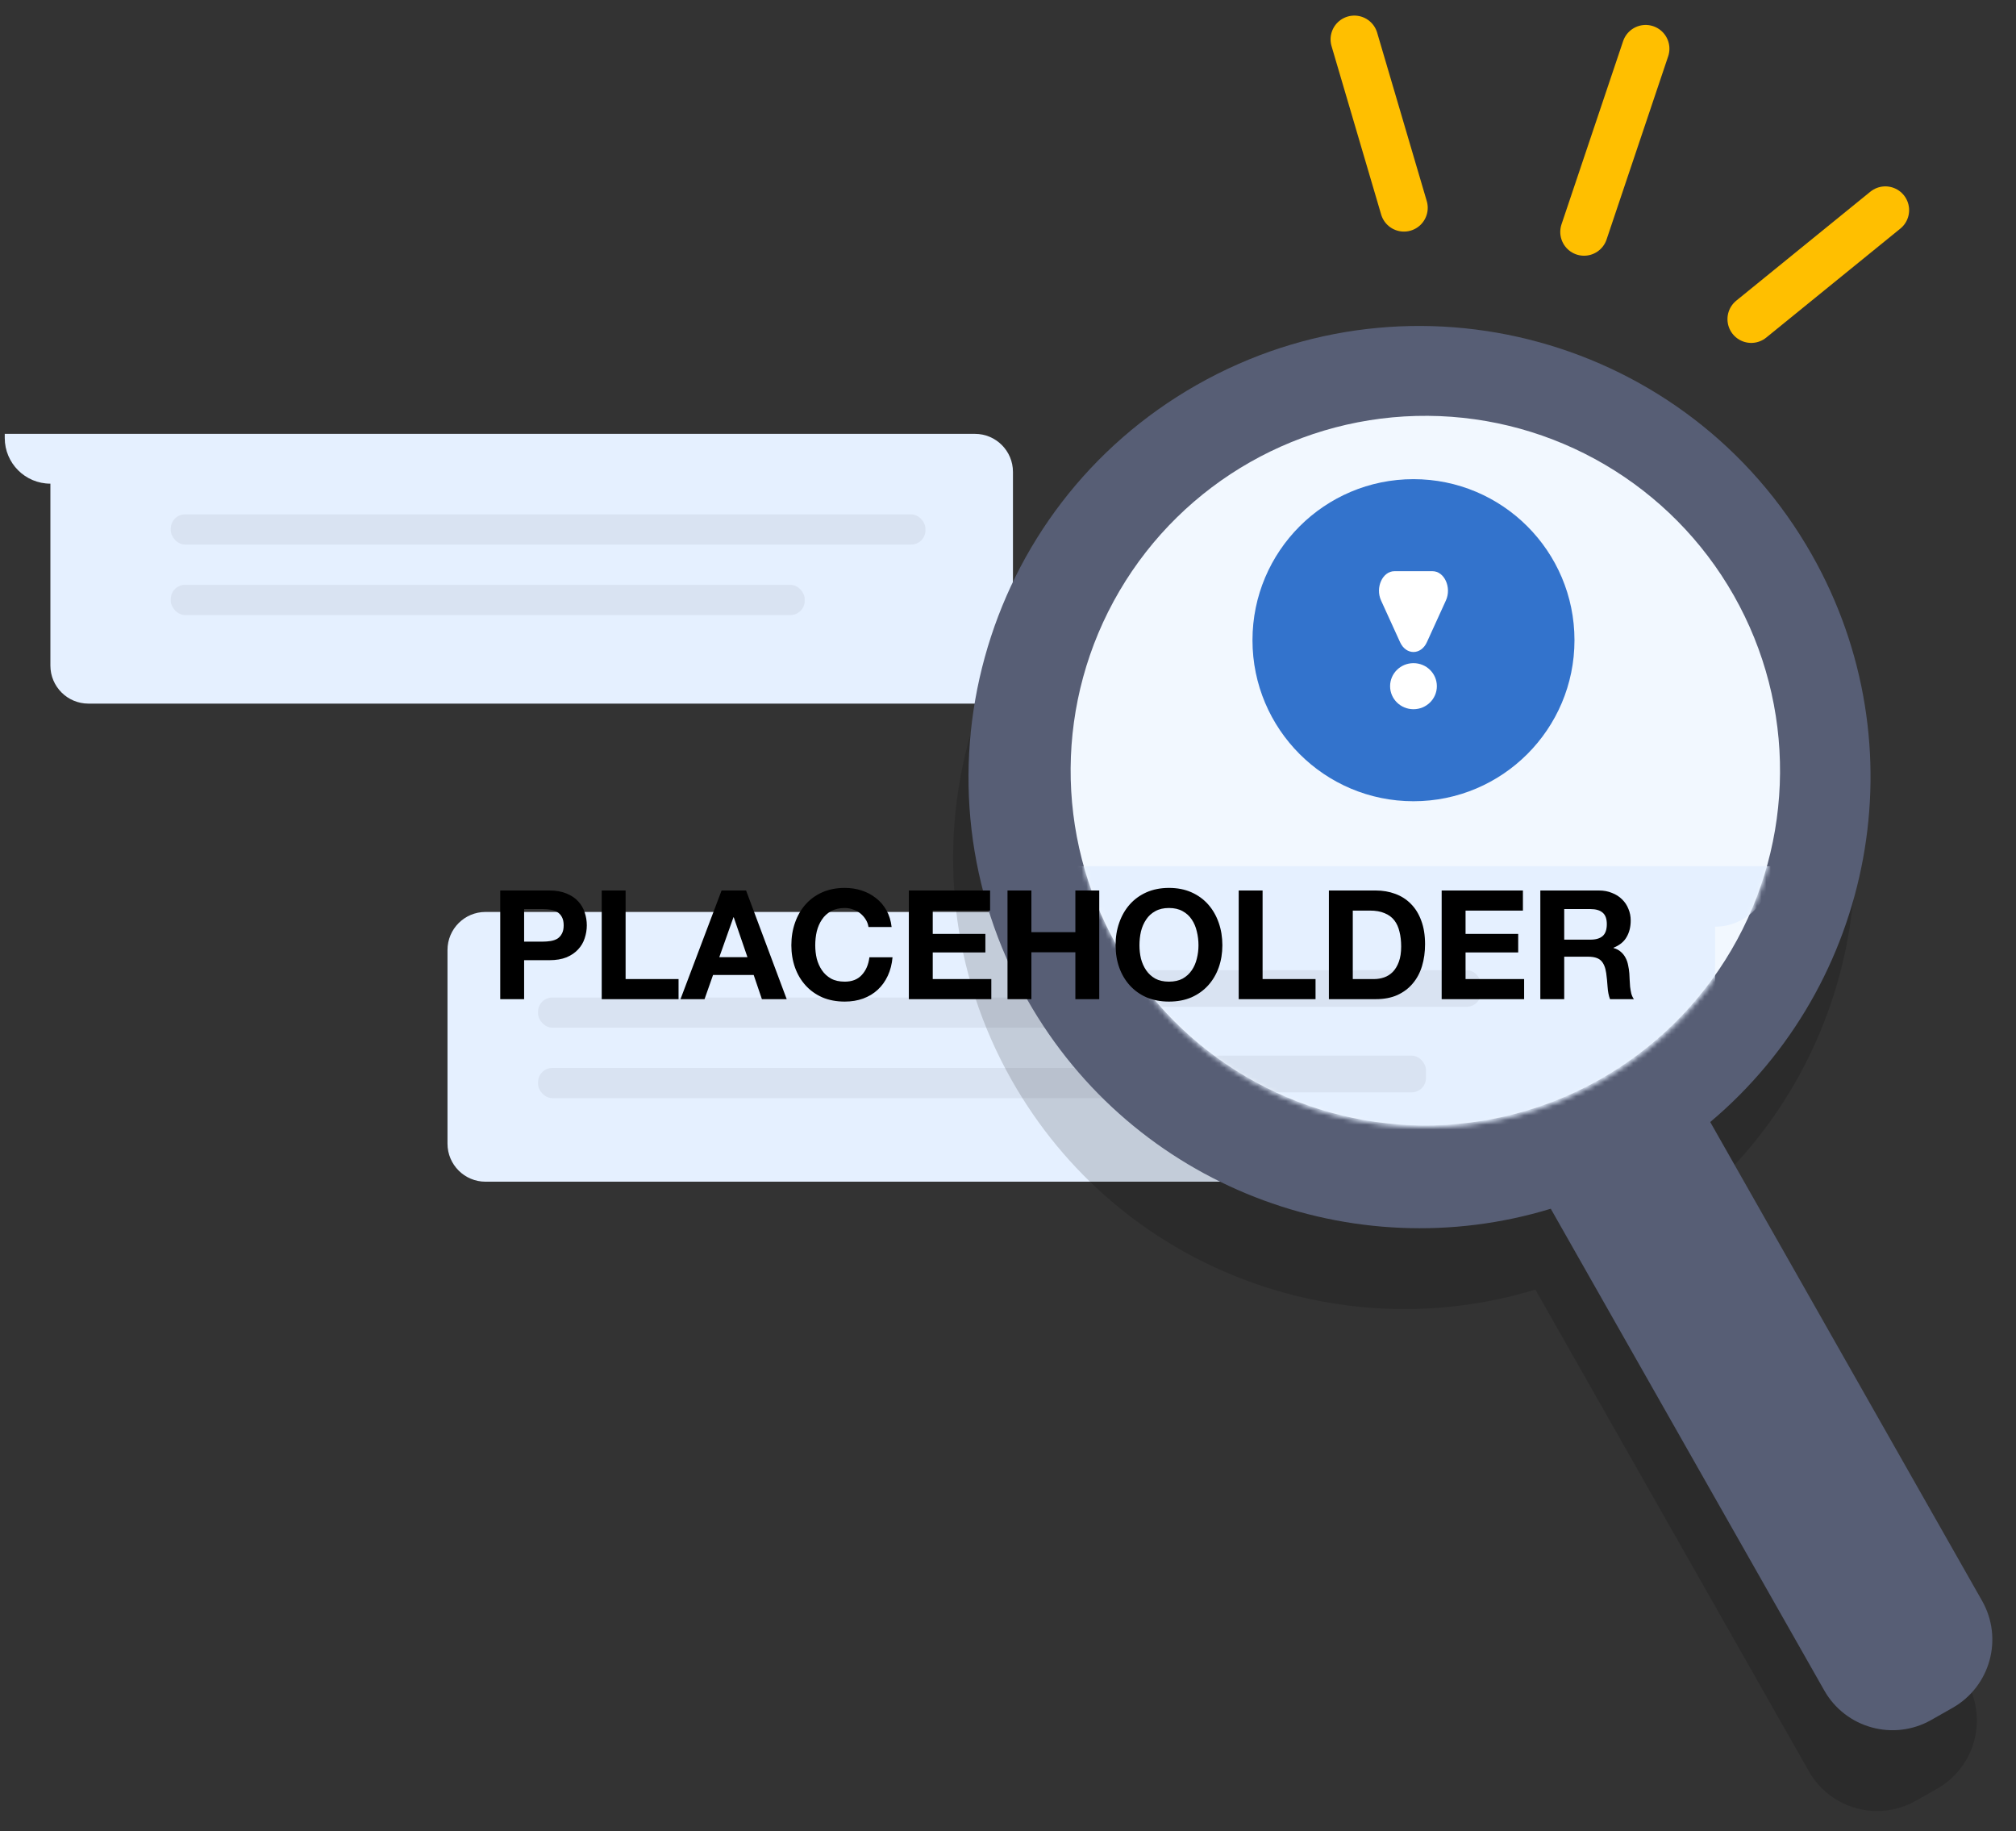 <svg width="424" height="385" viewBox="0 0 424 385" fill="none" xmlns="http://www.w3.org/2000/svg">
<rect x="0" y="0" width="424" height="385" fill="#333333" stroke="none"/>
<g clip-path="url(#clip0)">
<path fill-rule="evenodd" clip-rule="evenodd" d="M10.599 91.225H1V92.097C1 97.398 5.297 101.696 10.599 101.696V91.225ZM205.043 91.225H10.599V139.945C10.599 144.363 14.181 147.945 18.599 147.945H205.043C209.461 147.945 213.043 144.363 213.043 139.945V99.225C213.043 94.807 209.461 91.225 205.043 91.225Z" fill="#E5F0FF"/>
<rect x="35.919" y="108.154" width="158.721" height="6.349" rx="3" fill="#D9E3F2"/>
<rect x="35.919" y="122.969" width="133.326" height="6.349" rx="3" fill="#D9E3F2"/>
<path fill-rule="evenodd" clip-rule="evenodd" d="M296.561 191.748H306.159V192.621C306.159 197.922 301.862 202.219 296.561 202.219V191.748ZM102.117 191.748H296.561V240.468C296.561 244.886 292.979 248.468 288.561 248.468H102.117C97.698 248.468 94.117 244.886 94.117 240.468V199.748C94.117 195.33 97.698 191.748 102.117 191.748Z" fill="#E5F0FF"/>
<rect x="113.163" y="209.736" width="142.849" height="6.349" rx="3" fill="#D9E3F2"/>
<rect x="113.163" y="224.551" width="133.326" height="6.349" rx="3" fill="#D9E3F2"/>
<path fill-rule="evenodd" clip-rule="evenodd" d="M356.447 252.919C390.764 224.055 400.717 173.95 377.776 133.556C351.909 88.009 294.017 72.056 248.47 97.923C202.923 123.79 186.97 181.683 212.837 227.23C235.172 266.557 281.383 283.821 322.908 271.151L380.435 372.445C384.935 380.369 395.007 383.144 402.931 378.644L407.425 376.092C415.349 371.592 418.124 361.52 413.624 353.596L356.447 252.919Z" fill="black" fill-opacity="0.15"/>
<path fill-rule="evenodd" clip-rule="evenodd" d="M359.691 235.921C394.008 207.057 403.961 156.952 381.02 116.558C355.153 71.011 297.261 55.058 251.714 80.925C206.167 106.792 190.213 164.685 216.081 210.232C238.416 249.559 284.627 266.823 326.152 254.153L383.679 355.447C388.179 363.371 398.251 366.146 406.175 361.646L410.669 359.094C418.593 354.594 421.368 344.522 416.868 336.598L359.691 235.921Z" fill="#575E75"/>
<circle cx="299.773" cy="162.034" r="74.601" transform="rotate(-29.593 299.773 162.034)" fill="#F2F8FF"/>
<circle cx="297.279" cy="134.61" r="33.861" fill="#3373CC"/>
<path fill-rule="evenodd" clip-rule="evenodd" d="M297.279 139.436C294.562 139.436 292.361 141.603 292.361 144.279C292.361 146.956 294.562 149.123 297.279 149.123C299.996 149.123 302.197 146.956 302.197 144.279C302.197 141.603 299.996 139.436 297.279 139.436ZM300.102 135.023C298.851 137.782 295.707 137.782 294.456 135.023L290.463 126.264C289.212 123.524 290.779 120.1 293.286 120.1H301.272C303.779 120.1 305.346 123.524 304.095 126.264L300.102 135.023Z" fill="white"/>
<mask id="mask0" style="mask-type:alpha" maskUnits="userSpaceOnUse" x="225" y="87" width="150" height="151">
<circle cx="299.87" cy="162.4" r="74.601" transform="rotate(-29.593 299.87 162.4)" fill="#E9F1FC"/>
</mask>
<g mask="url(#mask0)">
<path fill-rule="evenodd" clip-rule="evenodd" d="M122.884 182.135H360.704V243.007C360.704 247.425 357.122 251.007 352.704 251.007H122.884C118.466 251.007 114.884 247.425 114.884 243.007V190.135C114.884 185.716 118.466 182.135 122.884 182.135ZM360.705 182.135H372.36V183.195C372.36 189.632 367.142 194.85 360.705 194.85V182.135Z" fill="#E5F0FF"/>
<rect x="138.011" y="203.979" width="173.456" height="7.709" rx="3" fill="#D9E3F2"/>
<rect x="138.011" y="221.967" width="161.892" height="7.709" rx="3" fill="#D9E3F2"/>
</g>
<path d="M110.232 197.99V191.142H114.136C114.712 191.142 115.267 191.185 115.8 191.27C116.333 191.355 116.803 191.526 117.208 191.782C117.613 192.017 117.933 192.358 118.168 192.806C118.424 193.254 118.552 193.841 118.552 194.566C118.552 195.291 118.424 195.878 118.168 196.326C117.933 196.774 117.613 197.126 117.208 197.382C116.803 197.617 116.333 197.777 115.8 197.862C115.267 197.947 114.712 197.99 114.136 197.99H110.232ZM105.208 187.238V210.086H110.232V201.894H115.512C116.941 201.894 118.157 201.691 119.16 201.286C120.163 200.859 120.973 200.305 121.592 199.622C122.232 198.939 122.691 198.161 122.968 197.286C123.267 196.39 123.416 195.483 123.416 194.566C123.416 193.627 123.267 192.721 122.968 191.846C122.691 190.971 122.232 190.193 121.592 189.51C120.973 188.827 120.163 188.283 119.16 187.878C118.157 187.451 116.941 187.238 115.512 187.238H105.208ZM126.552 187.238V210.086H142.712V205.862H131.576V187.238H126.552ZM151.281 201.254L154.257 192.87H154.321L157.201 201.254H151.281ZM151.76 187.238L143.12 210.086H148.177L149.969 204.998H158.513L160.241 210.086H165.457L156.913 187.238H151.76ZM182.659 194.918H187.523C187.373 193.595 187.011 192.422 186.435 191.398C185.859 190.374 185.123 189.521 184.227 188.838C183.352 188.134 182.349 187.601 181.219 187.238C180.109 186.875 178.925 186.694 177.667 186.694C175.917 186.694 174.339 187.003 172.931 187.622C171.544 188.241 170.371 189.094 169.411 190.182C168.451 191.27 167.715 192.55 167.203 194.022C166.691 195.473 166.435 197.051 166.435 198.758C166.435 200.422 166.691 201.979 167.203 203.43C167.715 204.859 168.451 206.107 169.411 207.174C170.371 208.241 171.544 209.083 172.931 209.702C174.339 210.299 175.917 210.598 177.667 210.598C179.075 210.598 180.365 210.385 181.539 209.958C182.712 209.531 183.736 208.913 184.611 208.102C185.485 207.291 186.189 206.31 186.723 205.158C187.256 204.006 187.587 202.715 187.715 201.286H182.851C182.659 202.822 182.125 204.059 181.251 204.998C180.397 205.937 179.203 206.406 177.667 206.406C176.536 206.406 175.576 206.193 174.787 205.766C173.997 205.318 173.357 204.731 172.867 204.006C172.376 203.281 172.013 202.47 171.779 201.574C171.565 200.657 171.459 199.718 171.459 198.758C171.459 197.755 171.565 196.785 171.779 195.846C172.013 194.907 172.376 194.075 172.867 193.35C173.357 192.603 173.997 192.017 174.787 191.59C175.576 191.142 176.536 190.918 177.667 190.918C178.285 190.918 178.872 191.025 179.427 191.238C180.003 191.43 180.515 191.707 180.963 192.07C181.411 192.433 181.784 192.859 182.083 193.35C182.381 193.819 182.573 194.342 182.659 194.918ZM191.146 187.238V210.086H208.49V205.862H196.17V200.262H207.242V196.358H196.17V191.462H208.234V187.238H191.146ZM211.896 187.238V210.086H216.92V200.23H226.168V210.086H231.192V187.238H226.168V196.006H216.92V187.238H211.896ZM239.646 198.758C239.646 197.755 239.753 196.785 239.966 195.846C240.201 194.907 240.564 194.075 241.054 193.35C241.545 192.603 242.185 192.017 242.974 191.59C243.764 191.142 244.724 190.918 245.854 190.918C246.985 190.918 247.945 191.142 248.734 191.59C249.524 192.017 250.164 192.603 250.654 193.35C251.145 194.075 251.497 194.907 251.71 195.846C251.945 196.785 252.062 197.755 252.062 198.758C252.062 199.718 251.945 200.657 251.71 201.574C251.497 202.47 251.145 203.281 250.654 204.006C250.164 204.731 249.524 205.318 248.734 205.766C247.945 206.193 246.985 206.406 245.854 206.406C244.724 206.406 243.764 206.193 242.974 205.766C242.185 205.318 241.545 204.731 241.054 204.006C240.564 203.281 240.201 202.47 239.966 201.574C239.753 200.657 239.646 199.718 239.646 198.758ZM234.622 198.758C234.622 200.422 234.878 201.979 235.39 203.43C235.902 204.859 236.638 206.107 237.598 207.174C238.558 208.241 239.732 209.083 241.118 209.702C242.526 210.299 244.105 210.598 245.854 210.598C247.625 210.598 249.204 210.299 250.59 209.702C251.977 209.083 253.15 208.241 254.11 207.174C255.07 206.107 255.806 204.859 256.318 203.43C256.83 201.979 257.086 200.422 257.086 198.758C257.086 197.051 256.83 195.473 256.318 194.022C255.806 192.55 255.07 191.27 254.11 190.182C253.15 189.094 251.977 188.241 250.59 187.622C249.204 187.003 247.625 186.694 245.854 186.694C244.105 186.694 242.526 187.003 241.118 187.622C239.732 188.241 238.558 189.094 237.598 190.182C236.638 191.27 235.902 192.55 235.39 194.022C234.878 195.473 234.622 197.051 234.622 198.758ZM260.521 187.238V210.086H276.681V205.862H265.545V187.238H260.521ZM284.513 205.862V191.462H288.097C289.335 191.462 290.369 191.643 291.201 192.006C292.055 192.347 292.737 192.849 293.249 193.51C293.761 194.171 294.124 194.971 294.337 195.91C294.572 196.827 294.689 197.862 294.689 199.014C294.689 200.273 294.529 201.339 294.209 202.214C293.889 203.089 293.463 203.803 292.929 204.358C292.396 204.891 291.788 205.275 291.105 205.51C290.423 205.745 289.719 205.862 288.993 205.862H284.513ZM279.489 187.238V210.086H289.345C291.095 210.086 292.609 209.798 293.889 209.222C295.191 208.625 296.268 207.814 297.121 206.79C297.996 205.766 298.647 204.55 299.073 203.142C299.5 201.734 299.713 200.198 299.713 198.534C299.713 196.635 299.447 194.982 298.913 193.574C298.401 192.166 297.676 190.993 296.737 190.054C295.82 189.115 294.721 188.411 293.441 187.942C292.183 187.473 290.817 187.238 289.345 187.238H279.489ZM303.208 187.238V210.086H320.552V205.862H308.232V200.262H319.304V196.358H308.232V191.462H320.296V187.238H303.208ZM328.982 197.574V191.142H334.486C335.638 191.142 336.502 191.398 337.078 191.91C337.654 192.401 337.942 193.201 337.942 194.31C337.942 195.462 337.654 196.294 337.078 196.806C336.502 197.318 335.638 197.574 334.486 197.574H328.982ZM323.958 187.238V210.086H328.982V201.158H334.006C335.265 201.158 336.171 201.435 336.726 201.99C337.281 202.545 337.643 203.419 337.814 204.614C337.942 205.531 338.038 206.491 338.102 207.494C338.166 208.497 338.337 209.361 338.614 210.086H343.638C343.403 209.766 343.222 209.382 343.094 208.934C342.987 208.465 342.902 207.974 342.838 207.462C342.795 206.95 342.763 206.449 342.742 205.958C342.721 205.467 342.699 205.041 342.678 204.678C342.635 204.102 342.55 203.526 342.422 202.95C342.315 202.374 342.134 201.851 341.878 201.382C341.622 200.891 341.291 200.475 340.886 200.134C340.481 199.771 339.969 199.505 339.35 199.334V199.27C340.63 198.758 341.547 198.011 342.102 197.03C342.678 196.049 342.966 194.886 342.966 193.542C342.966 192.667 342.806 191.857 342.486 191.11C342.187 190.342 341.739 189.67 341.142 189.094C340.566 188.518 339.862 188.07 339.03 187.75C338.219 187.409 337.302 187.238 336.278 187.238H323.958Z" fill="black"/>
<path d="M295.277 43.694L284.841 8.278M333.15 48.767L346.107 10.246M368.317 67.101L396.521 44.188" stroke="#FFBF00" stroke-width="10" stroke-linecap="round" stroke-linejoin="round"/>
</g>
<defs>
<clipPath id="clip0">
<rect width="424" height="384" fill="white" transform="translate(0 0.086)"/>
</clipPath>
</defs>
</svg>
